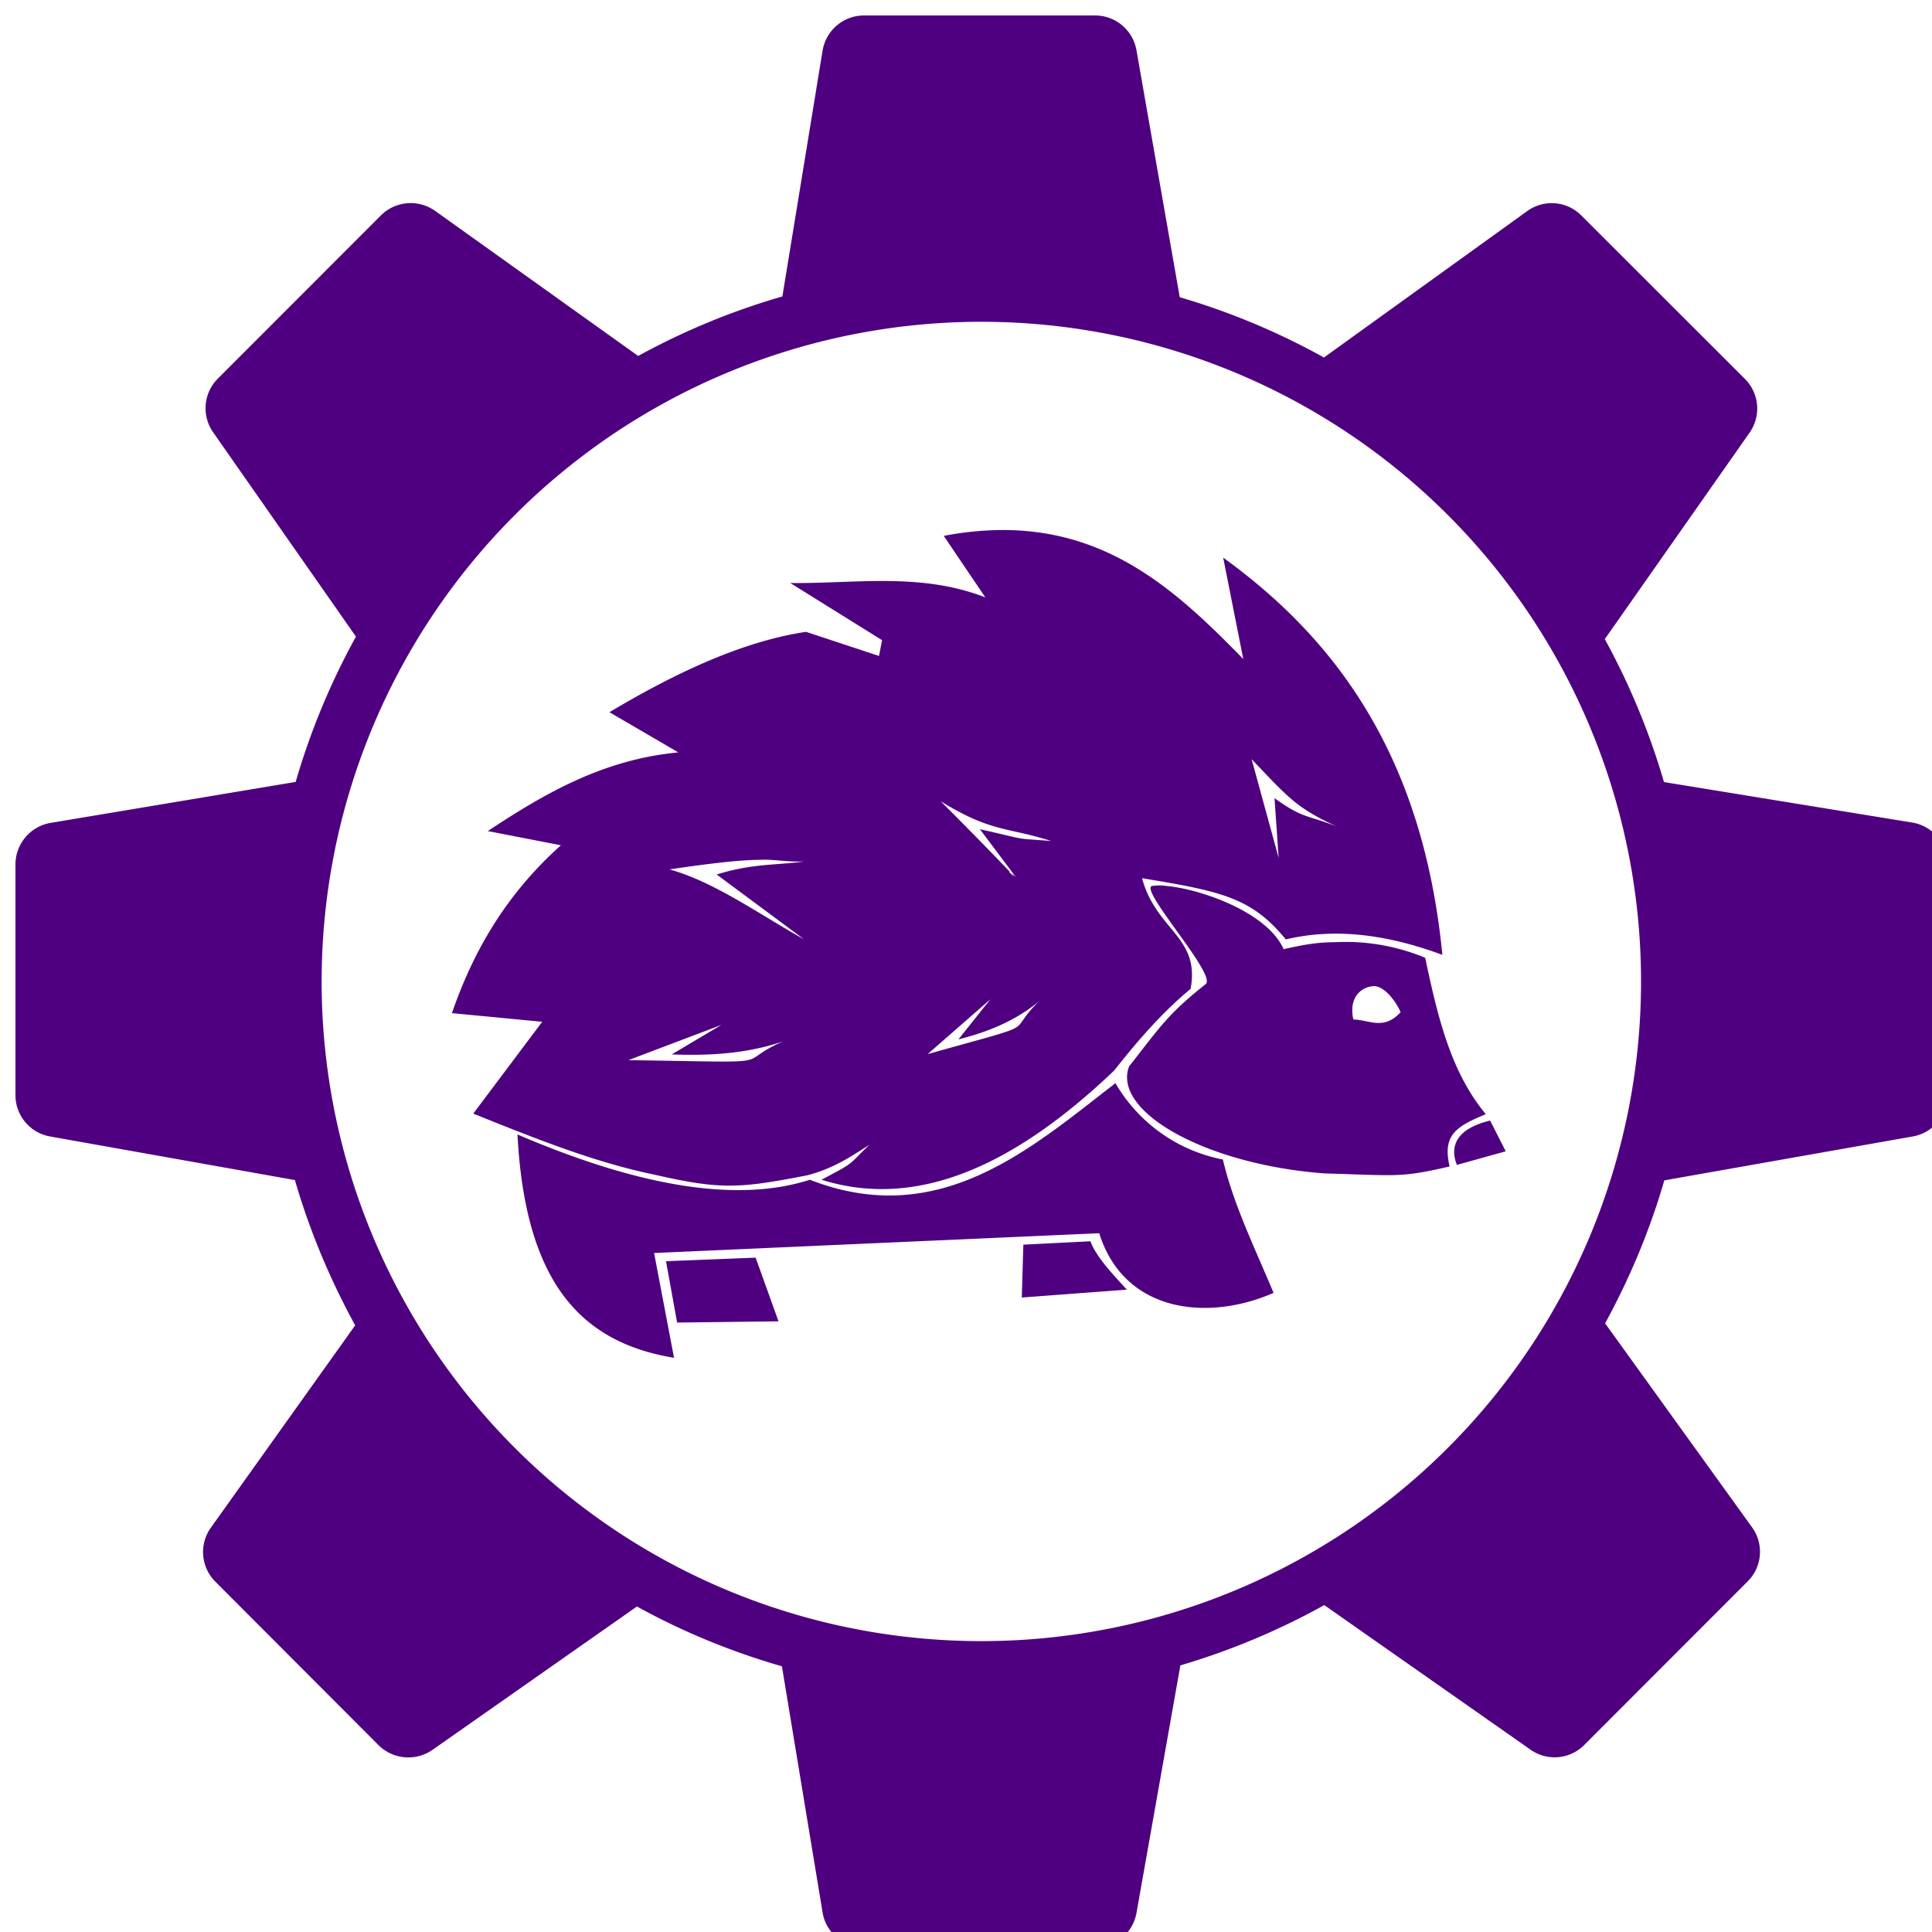 <svg viewBox="0 0 12.5 12.5" xmlns="http://www.w3.org/2000/svg"><path d="M5.59.1a.272.272 0 00-.268.228l-.26 1.59a4.578 4.578 0 00-.933.385l-1.313-.938a.273.273 0 00-.351.028L1.41 2.449a.271.271 0 00-.031.348l.924 1.322a4.595 4.595 0 00-.39.94l-1.585.265a.273.273 0 00-.228.268v1.494c0 .132.095.244.224.267l1.584.282c.095.327.226.64.39.94l-.933 1.308a.271.271 0 00.028.35l1.056 1.058a.274.274 0 00.35.03l1.322-.927c.297.164.612.293.938.387l.263 1.592a.27.27 0 00.268.227h1.496a.27.27 0 00.267-.223l.284-1.602c.326-.096.637-.227.931-.39l1.334.935a.27.27 0 00.348-.03l1.057-1.058a.27.27 0 00.029-.35l-.951-1.32c.16-.293.29-.603.383-.925l1.607-.284a.271.271 0 00.225-.267V5.592a.272.272 0 00-.227-.27l-1.607-.262a4.603 4.603 0 00-.383-.925l.937-1.336a.271.271 0 00-.031-.348l-1.057-1.056a.27.27 0 00-.35-.03l-1.316.948a4.569 4.569 0 00-.933-.39L7.353.325A.272.272 0 007.086.1H5.59zm.76 1.982a4.268 4.268 0 11-.001 8.536 4.268 4.268 0 010-8.536zm.086 1.348a2.104 2.104 0 00-.33.037l.269.398c-.42-.163-.841-.088-1.262-.093l.594.37-.02.102-.472-.156c-.38.057-.798.237-1.272.52l.446.26c-.488.046-.867.267-1.233.509l.473.092c-.358.32-.569.691-.705 1.086l.584.056-.446.594c.398.16.783.315 1.172.395.428.098.549.09.99.004.158-.042.266-.109.401-.198-.144.14-.089.11-.31.227.63.198 1.263-.105 1.894-.707.154-.196.314-.379.494-.528.063-.338-.222-.376-.314-.716.524.086.711.129.93.396.282-.067.612-.049 1.013.1-.124-1.275-.678-2.035-1.418-2.57l.13.656c-.43-.441-.88-.855-1.609-.834zm1.662 1.482c.235.246.288.314.548.434-.2-.077-.216-.05-.4-.182l.027.387-.175-.639zm-2.012.272c.329.202.423.165.715.257-.26-.019-.139-.004-.461-.076l.232.309a.811.811 0 00-.035-.03c.062.068-.037-.027 0 0a26.244 26.244 0 00-.451-.46zm-1.148.378c.102.001.148.015.265.012-.19.025-.338.013-.566.084l.566.42c-.29-.162-.58-.372-.871-.453.343-.051.503-.063.606-.062zm2.595.168a.335.335 0 00-.078.002c-.092.017.42.576.346.635-.248.197-.294.276-.496.533-.11.292.497.635 1.265.692.48.014.492.028.809-.045-.047-.2.038-.258.234-.338-.226-.274-.309-.62-.392-1.012a1.336 1.336 0 00-.582-.101c-.119 0-.207.017-.334.045-.108-.244-.554-.395-.772-.41zm1.354.65c.078 0 .152.114.175.169-.111.119-.199.05-.306.047-.035-.165.076-.215.13-.215zm-2.479.085l-.207.26c.18-.046.356-.112.52-.245-.229.223.058.122-.719.34l.406-.355zm-1.74.166l-.322.191c.24.009.48-.003.72-.084-.343.15.047.137-1 .121l.602-.228zm2.549.377c-.549.424-1.14.952-1.977.625-.489.157-1.139.03-1.892-.293.05.953.406 1.345 1.013 1.445l-.129-.678 2.88-.128c.16.512.698.574 1.128.386-.119-.286-.259-.569-.328-.863a1.03 1.03 0 01-.695-.494zm2.424.242c-.215.052-.264.163-.215.287l.316-.088-.101-.199zm-2.586.781l-.434.022-.01.342.68-.051c-.08-.088-.197-.207-.236-.313zm-2.166.106l-.58.023.072.397.656-.008-.148-.412z" fill="#4F0080"/></svg>